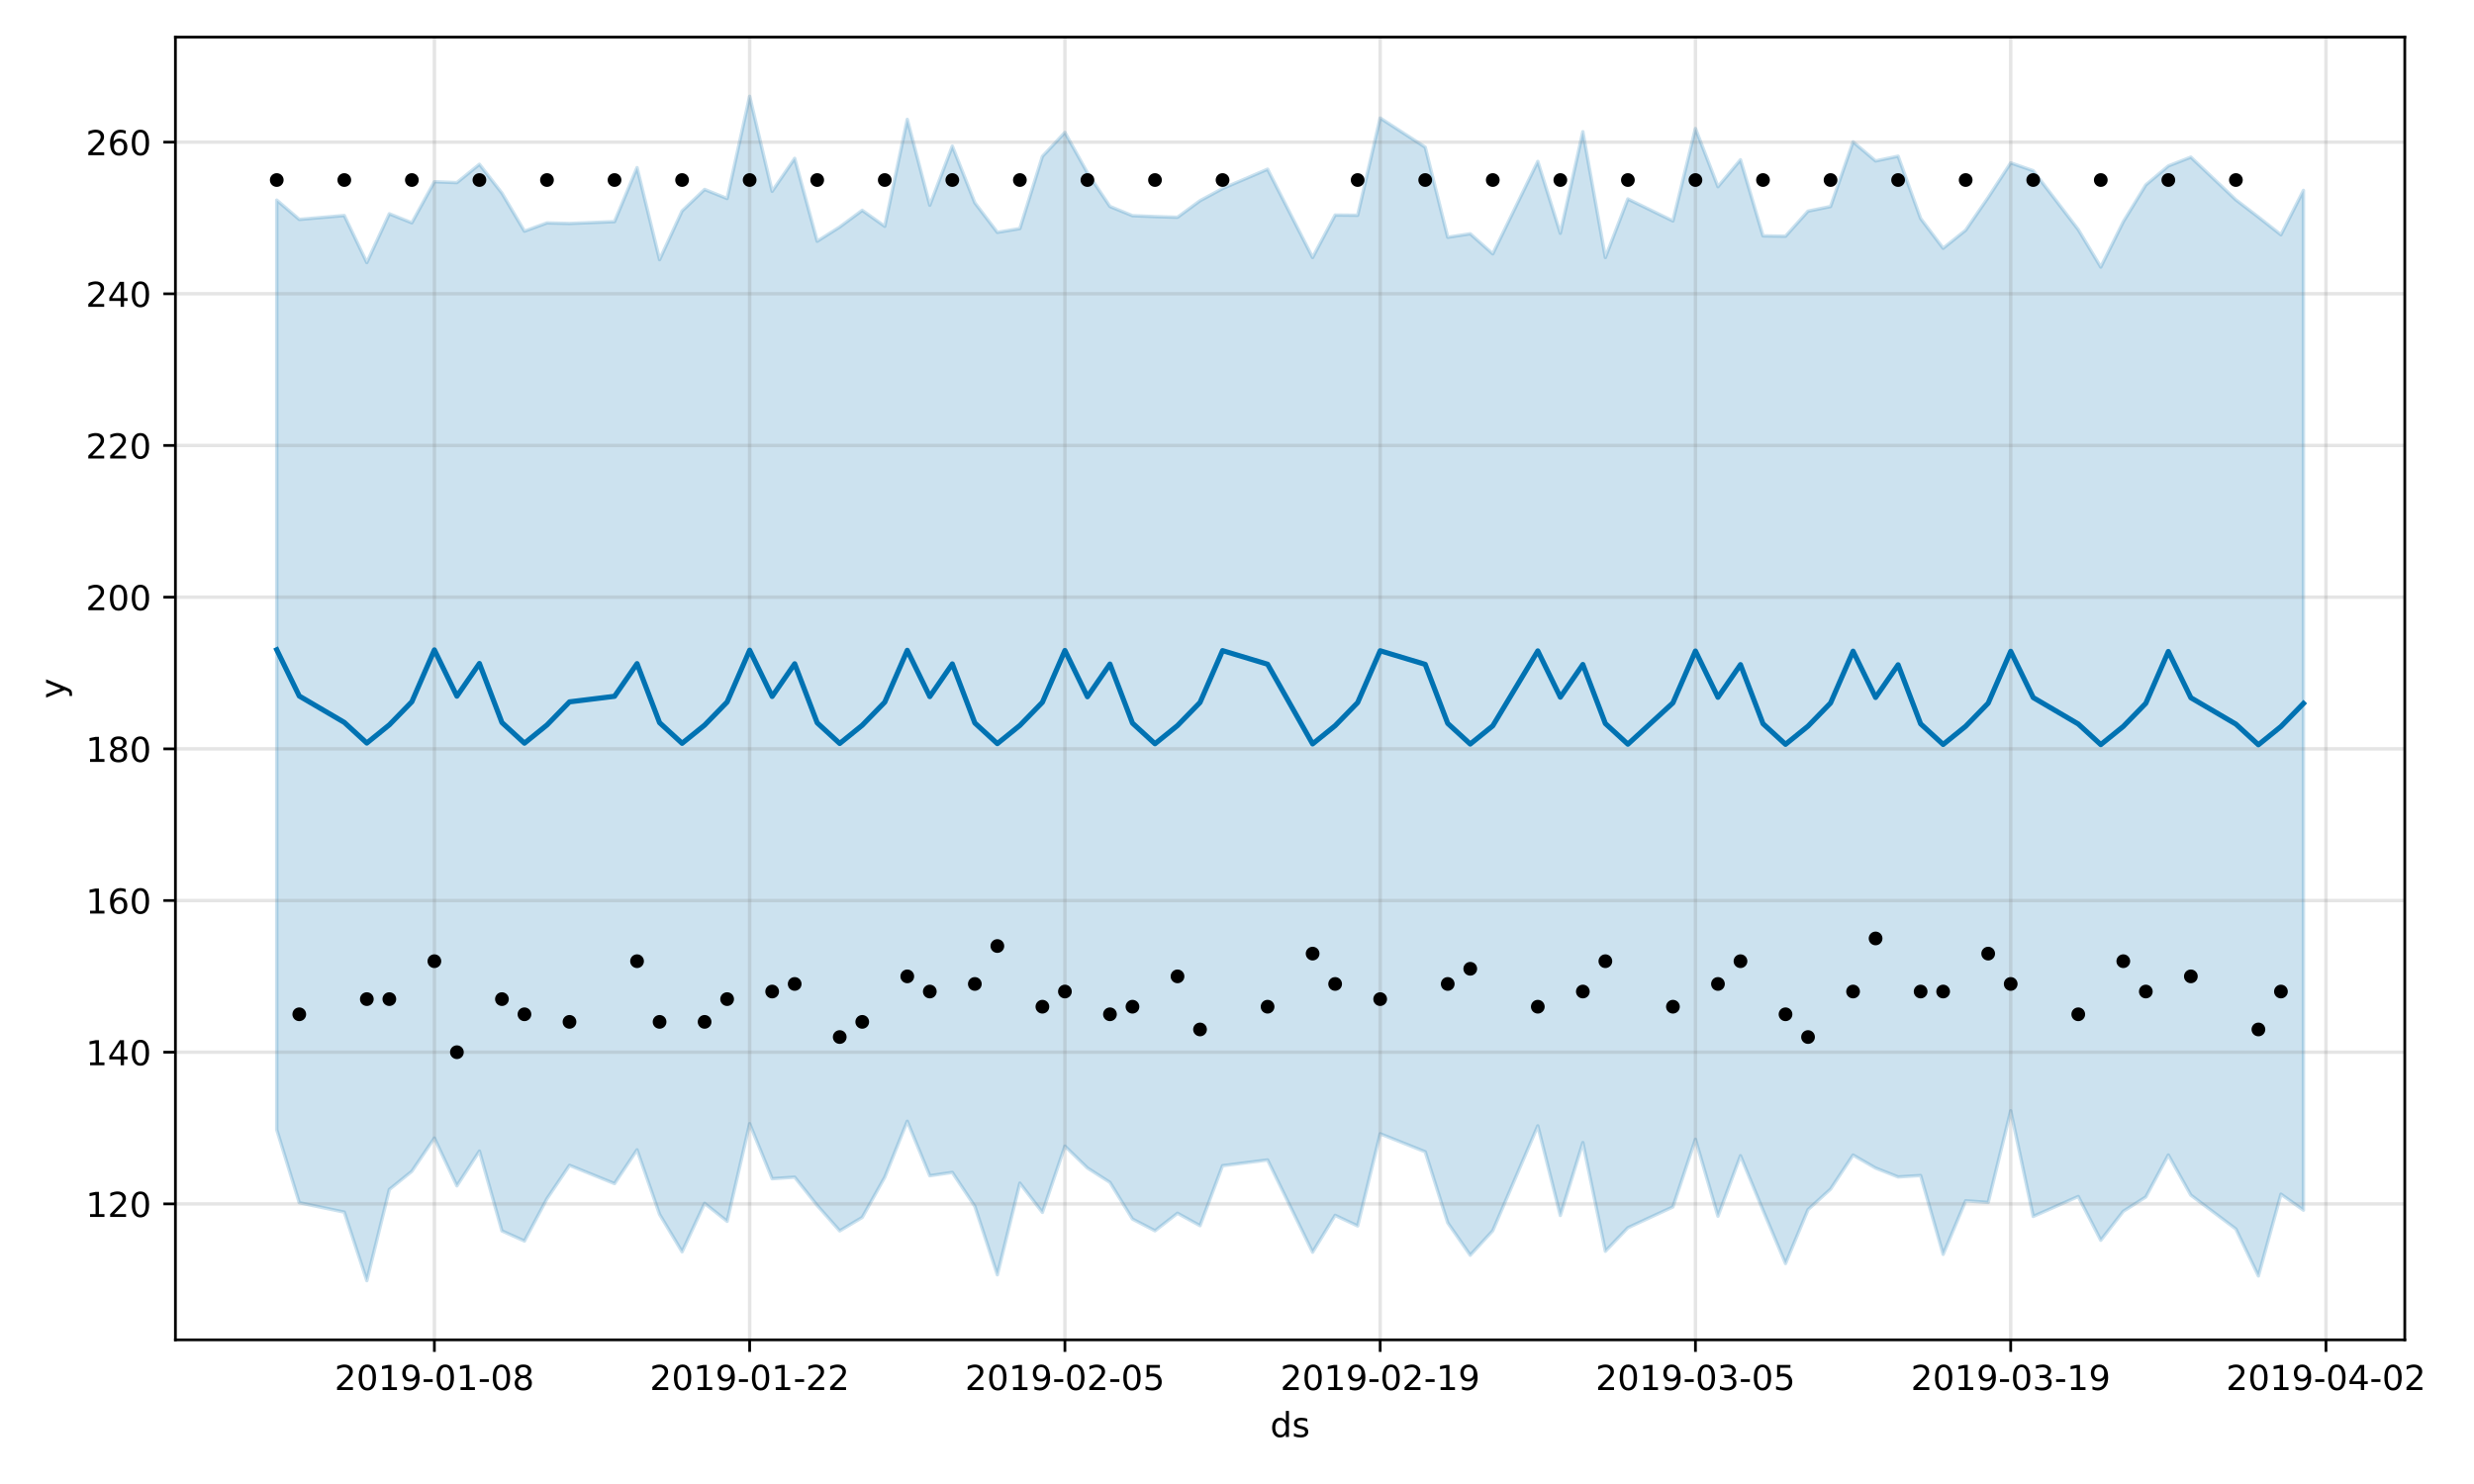 <?xml version="1.0" encoding="utf-8" standalone="no"?>
<!DOCTYPE svg PUBLIC "-//W3C//DTD SVG 1.1//EN"
  "http://www.w3.org/Graphics/SVG/1.1/DTD/svg11.dtd">
<!-- Created with matplotlib (https://matplotlib.org/) -->
<svg height="432pt" version="1.1" viewBox="0 0 720 432" width="720pt" xmlns="http://www.w3.org/2000/svg" xmlns:xlink="http://www.w3.org/1999/xlink">
 <defs>
  <style type="text/css">
*{stroke-linecap:butt;stroke-linejoin:round;}
  </style>
 </defs>
 <g id="figure_1">
  <g id="patch_1">
   <path d="M 0 432 
L 720 432 
L 720 0 
L 0 0 
z
" style="fill:#ffffff;"/>
  </g>
  <g id="axes_1">
   <g id="patch_2">
    <path d="M 51.05 390.04 
L 699.857 390.04 
L 699.857 10.8 
L 51.05 10.8 
z
" style="fill:#ffffff;"/>
   </g>
   <g id="PolyCollection_1">
    <defs>
     <path d="M 80.541 -373.742 
L 80.541 -103.124 
L 87.095 -81.893 
L 100.202 -79.144 
L 106.756 -59.198 
L 113.309 -85.728 
L 119.863 -91.034 
L 126.417 -100.707 
L 132.97 -86.802 
L 139.524 -96.913 
L 146.077 -73.68 
L 152.631 -70.732 
L 159.185 -83.057 
L 165.738 -92.766 
L 178.845 -87.447 
L 185.399 -97.272 
L 191.953 -78.496 
L 198.506 -67.596 
L 205.06 -81.697 
L 211.613 -76.47 
L 218.167 -104.89 
L 224.721 -88.872 
L 231.274 -89.321 
L 237.828 -81.095 
L 244.381 -73.69 
L 250.935 -77.606 
L 257.489 -89.307 
L 264.042 -105.594 
L 270.596 -89.738 
L 277.15 -90.697 
L 283.703 -80.846 
L 290.257 -60.903 
L 296.81 -87.581 
L 303.364 -79.071 
L 309.918 -98.351 
L 316.471 -91.99 
L 323.025 -87.802 
L 329.578 -77.133 
L 336.132 -73.713 
L 342.686 -78.812 
L 349.239 -75.201 
L 355.793 -92.656 
L 368.9 -94.33 
L 382.007 -67.477 
L 388.561 -78.202 
L 395.114 -75.122 
L 401.668 -101.95 
L 414.775 -96.709 
L 421.329 -76.043 
L 427.883 -66.605 
L 434.436 -73.737 
L 447.543 -104.248 
L 454.097 -78.17 
L 460.651 -99.383 
L 467.204 -67.76 
L 473.758 -74.592 
L 486.865 -80.665 
L 493.419 -100.349 
L 499.972 -77.973 
L 506.526 -95.552 
L 513.079 -79.722 
L 519.633 -64.186 
L 526.187 -79.883 
L 532.74 -85.843 
L 539.294 -95.756 
L 545.847 -91.966 
L 552.401 -89.388 
L 558.955 -89.797 
L 565.508 -66.853 
L 572.062 -82.446 
L 578.616 -81.967 
L 585.169 -108.654 
L 591.723 -77.888 
L 604.83 -83.701 
L 611.384 -70.947 
L 617.937 -79.388 
L 624.491 -83.556 
L 631.044 -95.777 
L 637.598 -84.087 
L 650.705 -74.229 
L 657.259 -60.568 
L 663.812 -84.369 
L 670.366 -79.722 
L 670.366 -376.574 
L 670.366 -376.574 
L 663.812 -363.657 
L 657.259 -368.817 
L 650.705 -373.829 
L 637.598 -386.254 
L 631.044 -383.693 
L 624.491 -378.17 
L 617.937 -367.446 
L 611.384 -354.26 
L 604.83 -365.165 
L 591.723 -382.308 
L 585.169 -384.587 
L 578.616 -374.527 
L 572.062 -364.992 
L 565.508 -359.734 
L 558.955 -368.404 
L 552.401 -386.533 
L 545.847 -385.15 
L 539.294 -390.703 
L 532.74 -371.886 
L 526.187 -370.545 
L 519.633 -363.236 
L 513.079 -363.337 
L 506.526 -385.493 
L 499.972 -377.651 
L 493.419 -394.579 
L 486.865 -367.685 
L 473.758 -374.079 
L 467.204 -357.038 
L 460.651 -393.661 
L 454.097 -364.092 
L 447.543 -385.008 
L 434.436 -358.109 
L 427.883 -363.944 
L 421.329 -362.932 
L 414.775 -389.157 
L 401.668 -397.645 
L 395.114 -369.333 
L 388.561 -369.401 
L 382.007 -357.038 
L 368.9 -382.748 
L 355.793 -377.116 
L 349.239 -373.572 
L 342.686 -368.746 
L 336.132 -368.95 
L 329.578 -369.217 
L 323.025 -371.899 
L 316.471 -381.688 
L 309.918 -393.451 
L 303.364 -386.469 
L 296.81 -365.469 
L 290.257 -364.363 
L 283.703 -372.974 
L 277.15 -389.457 
L 270.596 -372.257 
L 264.042 -397.243 
L 257.489 -366.122 
L 250.935 -370.774 
L 244.381 -365.927 
L 237.828 -361.776 
L 231.274 -385.9 
L 224.721 -376.304 
L 218.167 -403.962 
L 211.613 -374.212 
L 205.06 -376.853 
L 198.506 -370.588 
L 191.953 -356.417 
L 185.399 -383.203 
L 178.845 -367.484 
L 165.738 -366.952 
L 159.185 -367.108 
L 152.631 -364.704 
L 146.077 -375.786 
L 139.524 -384.174 
L 132.97 -378.838 
L 126.417 -379.093 
L 119.863 -367.146 
L 113.309 -369.763 
L 106.756 -355.568 
L 100.202 -369.262 
L 87.095 -368.127 
L 80.541 -373.742 
z
" id="meb0076185e" style="stroke:#0072b2;stroke-opacity:0.2;"/>
    </defs>
    <g clip-path="url(#p219661474d)">
     <use style="fill:#0072b2;fill-opacity:0.2;stroke:#0072b2;stroke-opacity:0.2;" x="0" xlink:href="#meb0076185e" y="432"/>
    </g>
   </g>
   <g id="matplotlib.axis_1">
    <g id="xtick_1">
     <g id="line2d_1">
      <path clip-path="url(#p219661474d)" d="M 126.417 390.04 
L 126.417 10.8 
" style="fill:none;stroke:#808080;stroke-linecap:square;stroke-opacity:0.2;"/>
     </g>
     <g id="line2d_2">
      <defs>
       <path d="M 0 0 
L 0 3.5 
" id="me7a8f88a26" style="stroke:#000000;stroke-width:0.8;"/>
      </defs>
      <g>
       <use style="stroke:#000000;stroke-width:0.8;" x="126.417" xlink:href="#me7a8f88a26" y="390.04"/>
      </g>
     </g>
     <g id="text_1">
      <!-- 2019-01-08 -->
      <defs>
       <path d="M 19.188 8.297 
L 53.609 8.297 
L 53.609 0 
L 7.328 0 
L 7.328 8.297 
Q 12.938 14.109 22.625 23.891 
Q 32.328 33.688 34.812 36.531 
Q 39.547 41.844 41.422 45.531 
Q 43.312 49.219 43.312 52.781 
Q 43.312 58.594 39.234 62.25 
Q 35.156 65.922 28.609 65.922 
Q 23.969 65.922 18.812 64.312 
Q 13.672 62.703 7.812 59.422 
L 7.812 69.391 
Q 13.766 71.781 18.938 73 
Q 24.125 74.219 28.422 74.219 
Q 39.75 74.219 46.484 68.547 
Q 53.219 62.891 53.219 53.422 
Q 53.219 48.922 51.531 44.891 
Q 49.859 40.875 45.406 35.406 
Q 44.188 33.984 37.641 27.219 
Q 31.109 20.453 19.188 8.297 
z
" id="DejaVuSans-50"/>
       <path d="M 31.781 66.406 
Q 24.172 66.406 20.328 58.906 
Q 16.5 51.422 16.5 36.375 
Q 16.5 21.391 20.328 13.891 
Q 24.172 6.391 31.781 6.391 
Q 39.453 6.391 43.281 13.891 
Q 47.125 21.391 47.125 36.375 
Q 47.125 51.422 43.281 58.906 
Q 39.453 66.406 31.781 66.406 
z
M 31.781 74.219 
Q 44.047 74.219 50.516 64.516 
Q 56.984 54.828 56.984 36.375 
Q 56.984 17.969 50.516 8.266 
Q 44.047 -1.422 31.781 -1.422 
Q 19.531 -1.422 13.062 8.266 
Q 6.594 17.969 6.594 36.375 
Q 6.594 54.828 13.062 64.516 
Q 19.531 74.219 31.781 74.219 
z
" id="DejaVuSans-48"/>
       <path d="M 12.406 8.297 
L 28.516 8.297 
L 28.516 63.922 
L 10.984 60.406 
L 10.984 69.391 
L 28.422 72.906 
L 38.281 72.906 
L 38.281 8.297 
L 54.391 8.297 
L 54.391 0 
L 12.406 0 
z
" id="DejaVuSans-49"/>
       <path d="M 10.984 1.516 
L 10.984 10.5 
Q 14.703 8.734 18.5 7.812 
Q 22.312 6.891 25.984 6.891 
Q 35.75 6.891 40.891 13.453 
Q 46.047 20.016 46.781 33.406 
Q 43.953 29.203 39.594 26.953 
Q 35.25 24.703 29.984 24.703 
Q 19.047 24.703 12.672 31.312 
Q 6.297 37.938 6.297 49.422 
Q 6.297 60.641 12.938 67.422 
Q 19.578 74.219 30.609 74.219 
Q 43.266 74.219 49.922 64.516 
Q 56.594 54.828 56.594 36.375 
Q 56.594 19.141 48.406 8.859 
Q 40.234 -1.422 26.422 -1.422 
Q 22.703 -1.422 18.891 -0.688 
Q 15.094 0.047 10.984 1.516 
z
M 30.609 32.422 
Q 37.25 32.422 41.125 36.953 
Q 45.016 41.5 45.016 49.422 
Q 45.016 57.281 41.125 61.844 
Q 37.25 66.406 30.609 66.406 
Q 23.969 66.406 20.094 61.844 
Q 16.219 57.281 16.219 49.422 
Q 16.219 41.5 20.094 36.953 
Q 23.969 32.422 30.609 32.422 
z
" id="DejaVuSans-57"/>
       <path d="M 4.891 31.391 
L 31.203 31.391 
L 31.203 23.391 
L 4.891 23.391 
z
" id="DejaVuSans-45"/>
       <path d="M 31.781 34.625 
Q 24.75 34.625 20.719 30.859 
Q 16.703 27.094 16.703 20.516 
Q 16.703 13.922 20.719 10.156 
Q 24.75 6.391 31.781 6.391 
Q 38.812 6.391 42.859 10.172 
Q 46.922 13.969 46.922 20.516 
Q 46.922 27.094 42.891 30.859 
Q 38.875 34.625 31.781 34.625 
z
M 21.922 38.812 
Q 15.578 40.375 12.031 44.719 
Q 8.5 49.078 8.5 55.328 
Q 8.5 64.062 14.719 69.141 
Q 20.953 74.219 31.781 74.219 
Q 42.672 74.219 48.875 69.141 
Q 55.078 64.062 55.078 55.328 
Q 55.078 49.078 51.531 44.719 
Q 48 40.375 41.703 38.812 
Q 48.828 37.156 52.797 32.312 
Q 56.781 27.484 56.781 20.516 
Q 56.781 9.906 50.312 4.234 
Q 43.844 -1.422 31.781 -1.422 
Q 19.734 -1.422 13.25 4.234 
Q 6.781 9.906 6.781 20.516 
Q 6.781 27.484 10.781 32.312 
Q 14.797 37.156 21.922 38.812 
z
M 18.312 54.391 
Q 18.312 48.734 21.844 45.562 
Q 25.391 42.391 31.781 42.391 
Q 38.141 42.391 41.719 45.562 
Q 45.312 48.734 45.312 54.391 
Q 45.312 60.062 41.719 63.234 
Q 38.141 66.406 31.781 66.406 
Q 25.391 66.406 21.844 63.234 
Q 18.312 60.062 18.312 54.391 
z
" id="DejaVuSans-56"/>
      </defs>
      <g transform="translate(97.359 404.638)scale(0.1 -0.1)">
       <use xlink:href="#DejaVuSans-50"/>
       <use x="63.623" xlink:href="#DejaVuSans-48"/>
       <use x="127.246" xlink:href="#DejaVuSans-49"/>
       <use x="190.869" xlink:href="#DejaVuSans-57"/>
       <use x="254.492" xlink:href="#DejaVuSans-45"/>
       <use x="290.576" xlink:href="#DejaVuSans-48"/>
       <use x="354.199" xlink:href="#DejaVuSans-49"/>
       <use x="417.822" xlink:href="#DejaVuSans-45"/>
       <use x="453.906" xlink:href="#DejaVuSans-48"/>
       <use x="517.529" xlink:href="#DejaVuSans-56"/>
      </g>
     </g>
    </g>
    <g id="xtick_2">
     <g id="line2d_3">
      <path clip-path="url(#p219661474d)" d="M 218.167 390.04 
L 218.167 10.8 
" style="fill:none;stroke:#808080;stroke-linecap:square;stroke-opacity:0.2;"/>
     </g>
     <g id="line2d_4">
      <g>
       <use style="stroke:#000000;stroke-width:0.8;" x="218.167" xlink:href="#me7a8f88a26" y="390.04"/>
      </g>
     </g>
     <g id="text_2">
      <!-- 2019-01-22 -->
      <g transform="translate(189.109 404.638)scale(0.1 -0.1)">
       <use xlink:href="#DejaVuSans-50"/>
       <use x="63.623" xlink:href="#DejaVuSans-48"/>
       <use x="127.246" xlink:href="#DejaVuSans-49"/>
       <use x="190.869" xlink:href="#DejaVuSans-57"/>
       <use x="254.492" xlink:href="#DejaVuSans-45"/>
       <use x="290.576" xlink:href="#DejaVuSans-48"/>
       <use x="354.199" xlink:href="#DejaVuSans-49"/>
       <use x="417.822" xlink:href="#DejaVuSans-45"/>
       <use x="453.906" xlink:href="#DejaVuSans-50"/>
       <use x="517.529" xlink:href="#DejaVuSans-50"/>
      </g>
     </g>
    </g>
    <g id="xtick_3">
     <g id="line2d_5">
      <path clip-path="url(#p219661474d)" d="M 309.918 390.04 
L 309.918 10.8 
" style="fill:none;stroke:#808080;stroke-linecap:square;stroke-opacity:0.2;"/>
     </g>
     <g id="line2d_6">
      <g>
       <use style="stroke:#000000;stroke-width:0.8;" x="309.918" xlink:href="#me7a8f88a26" y="390.04"/>
      </g>
     </g>
     <g id="text_3">
      <!-- 2019-02-05 -->
      <defs>
       <path d="M 10.797 72.906 
L 49.516 72.906 
L 49.516 64.594 
L 19.828 64.594 
L 19.828 46.734 
Q 21.969 47.469 24.109 47.828 
Q 26.266 48.188 28.422 48.188 
Q 40.625 48.188 47.75 41.5 
Q 54.891 34.812 54.891 23.391 
Q 54.891 11.625 47.562 5.094 
Q 40.234 -1.422 26.906 -1.422 
Q 22.312 -1.422 17.547 -0.641 
Q 12.797 0.141 7.719 1.703 
L 7.719 11.625 
Q 12.109 9.234 16.797 8.062 
Q 21.484 6.891 26.703 6.891 
Q 35.156 6.891 40.078 11.328 
Q 45.016 15.766 45.016 23.391 
Q 45.016 31 40.078 35.438 
Q 35.156 39.891 26.703 39.891 
Q 22.75 39.891 18.812 39.016 
Q 14.891 38.141 10.797 36.281 
z
" id="DejaVuSans-53"/>
      </defs>
      <g transform="translate(280.86 404.638)scale(0.1 -0.1)">
       <use xlink:href="#DejaVuSans-50"/>
       <use x="63.623" xlink:href="#DejaVuSans-48"/>
       <use x="127.246" xlink:href="#DejaVuSans-49"/>
       <use x="190.869" xlink:href="#DejaVuSans-57"/>
       <use x="254.492" xlink:href="#DejaVuSans-45"/>
       <use x="290.576" xlink:href="#DejaVuSans-48"/>
       <use x="354.199" xlink:href="#DejaVuSans-50"/>
       <use x="417.822" xlink:href="#DejaVuSans-45"/>
       <use x="453.906" xlink:href="#DejaVuSans-48"/>
       <use x="517.529" xlink:href="#DejaVuSans-53"/>
      </g>
     </g>
    </g>
    <g id="xtick_4">
     <g id="line2d_7">
      <path clip-path="url(#p219661474d)" d="M 401.668 390.04 
L 401.668 10.8 
" style="fill:none;stroke:#808080;stroke-linecap:square;stroke-opacity:0.2;"/>
     </g>
     <g id="line2d_8">
      <g>
       <use style="stroke:#000000;stroke-width:0.8;" x="401.668" xlink:href="#me7a8f88a26" y="390.04"/>
      </g>
     </g>
     <g id="text_4">
      <!-- 2019-02-19 -->
      <g transform="translate(372.61 404.638)scale(0.1 -0.1)">
       <use xlink:href="#DejaVuSans-50"/>
       <use x="63.623" xlink:href="#DejaVuSans-48"/>
       <use x="127.246" xlink:href="#DejaVuSans-49"/>
       <use x="190.869" xlink:href="#DejaVuSans-57"/>
       <use x="254.492" xlink:href="#DejaVuSans-45"/>
       <use x="290.576" xlink:href="#DejaVuSans-48"/>
       <use x="354.199" xlink:href="#DejaVuSans-50"/>
       <use x="417.822" xlink:href="#DejaVuSans-45"/>
       <use x="453.906" xlink:href="#DejaVuSans-49"/>
       <use x="517.529" xlink:href="#DejaVuSans-57"/>
      </g>
     </g>
    </g>
    <g id="xtick_5">
     <g id="line2d_9">
      <path clip-path="url(#p219661474d)" d="M 493.419 390.04 
L 493.419 10.8 
" style="fill:none;stroke:#808080;stroke-linecap:square;stroke-opacity:0.2;"/>
     </g>
     <g id="line2d_10">
      <g>
       <use style="stroke:#000000;stroke-width:0.8;" x="493.419" xlink:href="#me7a8f88a26" y="390.04"/>
      </g>
     </g>
     <g id="text_5">
      <!-- 2019-03-05 -->
      <defs>
       <path d="M 40.578 39.312 
Q 47.656 37.797 51.625 33 
Q 55.609 28.219 55.609 21.188 
Q 55.609 10.406 48.188 4.484 
Q 40.766 -1.422 27.094 -1.422 
Q 22.516 -1.422 17.656 -0.516 
Q 12.797 0.391 7.625 2.203 
L 7.625 11.719 
Q 11.719 9.328 16.594 8.109 
Q 21.484 6.891 26.812 6.891 
Q 36.078 6.891 40.938 10.547 
Q 45.797 14.203 45.797 21.188 
Q 45.797 27.641 41.281 31.266 
Q 36.766 34.906 28.719 34.906 
L 20.219 34.906 
L 20.219 43.016 
L 29.109 43.016 
Q 36.375 43.016 40.234 45.922 
Q 44.094 48.828 44.094 54.297 
Q 44.094 59.906 40.109 62.906 
Q 36.141 65.922 28.719 65.922 
Q 24.656 65.922 20.016 65.031 
Q 15.375 64.156 9.812 62.312 
L 9.812 71.094 
Q 15.438 72.656 20.344 73.438 
Q 25.25 74.219 29.594 74.219 
Q 40.828 74.219 47.359 69.109 
Q 53.906 64.016 53.906 55.328 
Q 53.906 49.266 50.438 45.094 
Q 46.969 40.922 40.578 39.312 
z
" id="DejaVuSans-51"/>
      </defs>
      <g transform="translate(464.361 404.638)scale(0.1 -0.1)">
       <use xlink:href="#DejaVuSans-50"/>
       <use x="63.623" xlink:href="#DejaVuSans-48"/>
       <use x="127.246" xlink:href="#DejaVuSans-49"/>
       <use x="190.869" xlink:href="#DejaVuSans-57"/>
       <use x="254.492" xlink:href="#DejaVuSans-45"/>
       <use x="290.576" xlink:href="#DejaVuSans-48"/>
       <use x="354.199" xlink:href="#DejaVuSans-51"/>
       <use x="417.822" xlink:href="#DejaVuSans-45"/>
       <use x="453.906" xlink:href="#DejaVuSans-48"/>
       <use x="517.529" xlink:href="#DejaVuSans-53"/>
      </g>
     </g>
    </g>
    <g id="xtick_6">
     <g id="line2d_11">
      <path clip-path="url(#p219661474d)" d="M 585.169 390.04 
L 585.169 10.8 
" style="fill:none;stroke:#808080;stroke-linecap:square;stroke-opacity:0.2;"/>
     </g>
     <g id="line2d_12">
      <g>
       <use style="stroke:#000000;stroke-width:0.8;" x="585.169" xlink:href="#me7a8f88a26" y="390.04"/>
      </g>
     </g>
     <g id="text_6">
      <!-- 2019-03-19 -->
      <g transform="translate(556.111 404.638)scale(0.1 -0.1)">
       <use xlink:href="#DejaVuSans-50"/>
       <use x="63.623" xlink:href="#DejaVuSans-48"/>
       <use x="127.246" xlink:href="#DejaVuSans-49"/>
       <use x="190.869" xlink:href="#DejaVuSans-57"/>
       <use x="254.492" xlink:href="#DejaVuSans-45"/>
       <use x="290.576" xlink:href="#DejaVuSans-48"/>
       <use x="354.199" xlink:href="#DejaVuSans-51"/>
       <use x="417.822" xlink:href="#DejaVuSans-45"/>
       <use x="453.906" xlink:href="#DejaVuSans-49"/>
       <use x="517.529" xlink:href="#DejaVuSans-57"/>
      </g>
     </g>
    </g>
    <g id="xtick_7">
     <g id="line2d_13">
      <path clip-path="url(#p219661474d)" d="M 676.92 390.04 
L 676.92 10.8 
" style="fill:none;stroke:#808080;stroke-linecap:square;stroke-opacity:0.2;"/>
     </g>
     <g id="line2d_14">
      <g>
       <use style="stroke:#000000;stroke-width:0.8;" x="676.92" xlink:href="#me7a8f88a26" y="390.04"/>
      </g>
     </g>
     <g id="text_7">
      <!-- 2019-04-02 -->
      <defs>
       <path d="M 37.797 64.312 
L 12.891 25.391 
L 37.797 25.391 
z
M 35.203 72.906 
L 47.609 72.906 
L 47.609 25.391 
L 58.016 25.391 
L 58.016 17.188 
L 47.609 17.188 
L 47.609 0 
L 37.797 0 
L 37.797 17.188 
L 4.891 17.188 
L 4.891 26.703 
z
" id="DejaVuSans-52"/>
      </defs>
      <g transform="translate(647.862 404.638)scale(0.1 -0.1)">
       <use xlink:href="#DejaVuSans-50"/>
       <use x="63.623" xlink:href="#DejaVuSans-48"/>
       <use x="127.246" xlink:href="#DejaVuSans-49"/>
       <use x="190.869" xlink:href="#DejaVuSans-57"/>
       <use x="254.492" xlink:href="#DejaVuSans-45"/>
       <use x="290.576" xlink:href="#DejaVuSans-48"/>
       <use x="354.199" xlink:href="#DejaVuSans-52"/>
       <use x="417.822" xlink:href="#DejaVuSans-45"/>
       <use x="453.906" xlink:href="#DejaVuSans-48"/>
       <use x="517.529" xlink:href="#DejaVuSans-50"/>
      </g>
     </g>
    </g>
    <g id="text_8">
     <!-- ds -->
     <defs>
      <path d="M 45.406 46.391 
L 45.406 75.984 
L 54.391 75.984 
L 54.391 0 
L 45.406 0 
L 45.406 8.203 
Q 42.578 3.328 38.25 0.953 
Q 33.938 -1.422 27.875 -1.422 
Q 17.969 -1.422 11.734 6.484 
Q 5.516 14.406 5.516 27.297 
Q 5.516 40.188 11.734 48.094 
Q 17.969 56 27.875 56 
Q 33.938 56 38.25 53.625 
Q 42.578 51.266 45.406 46.391 
z
M 14.797 27.297 
Q 14.797 17.391 18.875 11.75 
Q 22.953 6.109 30.078 6.109 
Q 37.203 6.109 41.297 11.75 
Q 45.406 17.391 45.406 27.297 
Q 45.406 37.203 41.297 42.844 
Q 37.203 48.484 30.078 48.484 
Q 22.953 48.484 18.875 42.844 
Q 14.797 37.203 14.797 27.297 
z
" id="DejaVuSans-100"/>
      <path d="M 44.281 53.078 
L 44.281 44.578 
Q 40.484 46.531 36.375 47.5 
Q 32.281 48.484 27.875 48.484 
Q 21.188 48.484 17.844 46.438 
Q 14.5 44.391 14.5 40.281 
Q 14.5 37.156 16.891 35.375 
Q 19.281 33.594 26.516 31.984 
L 29.594 31.297 
Q 39.156 29.25 43.188 25.516 
Q 47.219 21.781 47.219 15.094 
Q 47.219 7.469 41.188 3.016 
Q 35.156 -1.422 24.609 -1.422 
Q 20.219 -1.422 15.453 -0.562 
Q 10.688 0.297 5.422 2 
L 5.422 11.281 
Q 10.406 8.688 15.234 7.391 
Q 20.062 6.109 24.812 6.109 
Q 31.156 6.109 34.562 8.281 
Q 37.984 10.453 37.984 14.406 
Q 37.984 18.062 35.516 20.016 
Q 33.062 21.969 24.703 23.781 
L 21.578 24.516 
Q 13.234 26.266 9.516 29.906 
Q 5.812 33.547 5.812 39.891 
Q 5.812 47.609 11.281 51.797 
Q 16.75 56 26.812 56 
Q 31.781 56 36.172 55.266 
Q 40.578 54.547 44.281 53.078 
z
" id="DejaVuSans-115"/>
     </defs>
     <g transform="translate(369.675 418.317)scale(0.1 -0.1)">
      <use xlink:href="#DejaVuSans-100"/>
      <use x="63.477" xlink:href="#DejaVuSans-115"/>
     </g>
    </g>
   </g>
   <g id="matplotlib.axis_2">
    <g id="ytick_1">
     <g id="line2d_15">
      <path clip-path="url(#p219661474d)" d="M 51.05 350.458 
L 699.857 350.458 
" style="fill:none;stroke:#808080;stroke-linecap:square;stroke-opacity:0.2;"/>
     </g>
     <g id="line2d_16">
      <defs>
       <path d="M 0 0 
L -3.5 0 
" id="mabc3fa54d6" style="stroke:#000000;stroke-width:0.8;"/>
      </defs>
      <g>
       <use style="stroke:#000000;stroke-width:0.8;" x="51.05" xlink:href="#mabc3fa54d6" y="350.458"/>
      </g>
     </g>
     <g id="text_9">
      <!-- 120 -->
      <g transform="translate(24.962 354.257)scale(0.1 -0.1)">
       <use xlink:href="#DejaVuSans-49"/>
       <use x="63.623" xlink:href="#DejaVuSans-50"/>
       <use x="127.246" xlink:href="#DejaVuSans-48"/>
      </g>
     </g>
    </g>
    <g id="ytick_2">
     <g id="line2d_17">
      <path clip-path="url(#p219661474d)" d="M 51.05 306.303 
L 699.857 306.303 
" style="fill:none;stroke:#808080;stroke-linecap:square;stroke-opacity:0.2;"/>
     </g>
     <g id="line2d_18">
      <g>
       <use style="stroke:#000000;stroke-width:0.8;" x="51.05" xlink:href="#mabc3fa54d6" y="306.303"/>
      </g>
     </g>
     <g id="text_10">
      <!-- 140 -->
      <g transform="translate(24.962 310.102)scale(0.1 -0.1)">
       <use xlink:href="#DejaVuSans-49"/>
       <use x="63.623" xlink:href="#DejaVuSans-52"/>
       <use x="127.246" xlink:href="#DejaVuSans-48"/>
      </g>
     </g>
    </g>
    <g id="ytick_3">
     <g id="line2d_19">
      <path clip-path="url(#p219661474d)" d="M 51.05 262.147 
L 699.857 262.147 
" style="fill:none;stroke:#808080;stroke-linecap:square;stroke-opacity:0.2;"/>
     </g>
     <g id="line2d_20">
      <g>
       <use style="stroke:#000000;stroke-width:0.8;" x="51.05" xlink:href="#mabc3fa54d6" y="262.147"/>
      </g>
     </g>
     <g id="text_11">
      <!-- 160 -->
      <defs>
       <path d="M 33.016 40.375 
Q 26.375 40.375 22.484 35.828 
Q 18.609 31.297 18.609 23.391 
Q 18.609 15.531 22.484 10.953 
Q 26.375 6.391 33.016 6.391 
Q 39.656 6.391 43.531 10.953 
Q 47.406 15.531 47.406 23.391 
Q 47.406 31.297 43.531 35.828 
Q 39.656 40.375 33.016 40.375 
z
M 52.594 71.297 
L 52.594 62.312 
Q 48.875 64.062 45.094 64.984 
Q 41.312 65.922 37.594 65.922 
Q 27.828 65.922 22.672 59.328 
Q 17.531 52.734 16.797 39.406 
Q 19.672 43.656 24.016 45.922 
Q 28.375 48.188 33.594 48.188 
Q 44.578 48.188 50.953 41.516 
Q 57.328 34.859 57.328 23.391 
Q 57.328 12.156 50.688 5.359 
Q 44.047 -1.422 33.016 -1.422 
Q 20.359 -1.422 13.672 8.266 
Q 6.984 17.969 6.984 36.375 
Q 6.984 53.656 15.188 63.938 
Q 23.391 74.219 37.203 74.219 
Q 40.922 74.219 44.703 73.484 
Q 48.484 72.75 52.594 71.297 
z
" id="DejaVuSans-54"/>
      </defs>
      <g transform="translate(24.962 265.946)scale(0.1 -0.1)">
       <use xlink:href="#DejaVuSans-49"/>
       <use x="63.623" xlink:href="#DejaVuSans-54"/>
       <use x="127.246" xlink:href="#DejaVuSans-48"/>
      </g>
     </g>
    </g>
    <g id="ytick_4">
     <g id="line2d_21">
      <path clip-path="url(#p219661474d)" d="M 51.05 217.992 
L 699.857 217.992 
" style="fill:none;stroke:#808080;stroke-linecap:square;stroke-opacity:0.2;"/>
     </g>
     <g id="line2d_22">
      <g>
       <use style="stroke:#000000;stroke-width:0.8;" x="51.05" xlink:href="#mabc3fa54d6" y="217.992"/>
      </g>
     </g>
     <g id="text_12">
      <!-- 180 -->
      <g transform="translate(24.962 221.791)scale(0.1 -0.1)">
       <use xlink:href="#DejaVuSans-49"/>
       <use x="63.623" xlink:href="#DejaVuSans-56"/>
       <use x="127.246" xlink:href="#DejaVuSans-48"/>
      </g>
     </g>
    </g>
    <g id="ytick_5">
     <g id="line2d_23">
      <path clip-path="url(#p219661474d)" d="M 51.05 173.837 
L 699.857 173.837 
" style="fill:none;stroke:#808080;stroke-linecap:square;stroke-opacity:0.2;"/>
     </g>
     <g id="line2d_24">
      <g>
       <use style="stroke:#000000;stroke-width:0.8;" x="51.05" xlink:href="#mabc3fa54d6" y="173.837"/>
      </g>
     </g>
     <g id="text_13">
      <!-- 200 -->
      <g transform="translate(24.962 177.636)scale(0.1 -0.1)">
       <use xlink:href="#DejaVuSans-50"/>
       <use x="63.623" xlink:href="#DejaVuSans-48"/>
       <use x="127.246" xlink:href="#DejaVuSans-48"/>
      </g>
     </g>
    </g>
    <g id="ytick_6">
     <g id="line2d_25">
      <path clip-path="url(#p219661474d)" d="M 51.05 129.681 
L 699.857 129.681 
" style="fill:none;stroke:#808080;stroke-linecap:square;stroke-opacity:0.2;"/>
     </g>
     <g id="line2d_26">
      <g>
       <use style="stroke:#000000;stroke-width:0.8;" x="51.05" xlink:href="#mabc3fa54d6" y="129.681"/>
      </g>
     </g>
     <g id="text_14">
      <!-- 220 -->
      <g transform="translate(24.962 133.48)scale(0.1 -0.1)">
       <use xlink:href="#DejaVuSans-50"/>
       <use x="63.623" xlink:href="#DejaVuSans-50"/>
       <use x="127.246" xlink:href="#DejaVuSans-48"/>
      </g>
     </g>
    </g>
    <g id="ytick_7">
     <g id="line2d_27">
      <path clip-path="url(#p219661474d)" d="M 51.05 85.526 
L 699.857 85.526 
" style="fill:none;stroke:#808080;stroke-linecap:square;stroke-opacity:0.2;"/>
     </g>
     <g id="line2d_28">
      <g>
       <use style="stroke:#000000;stroke-width:0.8;" x="51.05" xlink:href="#mabc3fa54d6" y="85.526"/>
      </g>
     </g>
     <g id="text_15">
      <!-- 240 -->
      <g transform="translate(24.962 89.325)scale(0.1 -0.1)">
       <use xlink:href="#DejaVuSans-50"/>
       <use x="63.623" xlink:href="#DejaVuSans-52"/>
       <use x="127.246" xlink:href="#DejaVuSans-48"/>
      </g>
     </g>
    </g>
    <g id="ytick_8">
     <g id="line2d_29">
      <path clip-path="url(#p219661474d)" d="M 51.05 41.37 
L 699.857 41.37 
" style="fill:none;stroke:#808080;stroke-linecap:square;stroke-opacity:0.2;"/>
     </g>
     <g id="line2d_30">
      <g>
       <use style="stroke:#000000;stroke-width:0.8;" x="51.05" xlink:href="#mabc3fa54d6" y="41.37"/>
      </g>
     </g>
     <g id="text_16">
      <!-- 260 -->
      <g transform="translate(24.962 45.17)scale(0.1 -0.1)">
       <use xlink:href="#DejaVuSans-50"/>
       <use x="63.623" xlink:href="#DejaVuSans-54"/>
       <use x="127.246" xlink:href="#DejaVuSans-48"/>
      </g>
     </g>
    </g>
    <g id="text_17">
     <!-- y -->
     <defs>
      <path d="M 32.172 -5.078 
Q 28.375 -14.844 24.75 -17.812 
Q 21.141 -20.797 15.094 -20.797 
L 7.906 -20.797 
L 7.906 -13.281 
L 13.188 -13.281 
Q 16.891 -13.281 18.938 -11.516 
Q 21 -9.766 23.484 -3.219 
L 25.094 0.875 
L 2.984 54.688 
L 12.5 54.688 
L 29.594 11.922 
L 46.688 54.688 
L 56.203 54.688 
z
" id="DejaVuSans-121"/>
     </defs>
     <g transform="translate(18.883 203.379)rotate(-90)scale(0.1 -0.1)">
      <use xlink:href="#DejaVuSans-121"/>
     </g>
    </g>
   </g>
   <g id="line2d_31">
    <defs>
     <path d="M 0 1.5 
C 0.398 1.5 0.779 1.342 1.061 1.061 
C 1.342 0.779 1.5 0.398 1.5 0 
C 1.5 -0.398 1.342 -0.779 1.061 -1.061 
C 0.779 -1.342 0.398 -1.5 0 -1.5 
C -0.398 -1.5 -0.779 -1.342 -1.061 -1.061 
C -1.342 -0.779 -1.5 -0.398 -1.5 0 
C -1.5 0.398 -1.342 0.779 -1.061 1.061 
C -0.779 1.342 -0.398 1.5 0 1.5 
z
" id="m105e4f1a8b" style="stroke:#000000;"/>
    </defs>
    <g clip-path="url(#p219661474d)">
     <use style="stroke:#000000;" x="80.541" xlink:href="#m105e4f1a8b" y="52.409"/>
     <use style="stroke:#000000;" x="87.095" xlink:href="#m105e4f1a8b" y="295.264"/>
     <use style="stroke:#000000;" x="100.202" xlink:href="#m105e4f1a8b" y="52.409"/>
     <use style="stroke:#000000;" x="106.756" xlink:href="#m105e4f1a8b" y="290.848"/>
     <use style="stroke:#000000;" x="113.309" xlink:href="#m105e4f1a8b" y="290.848"/>
     <use style="stroke:#000000;" x="119.863" xlink:href="#m105e4f1a8b" y="52.409"/>
     <use style="stroke:#000000;" x="126.417" xlink:href="#m105e4f1a8b" y="279.809"/>
     <use style="stroke:#000000;" x="132.97" xlink:href="#m105e4f1a8b" y="306.303"/>
     <use style="stroke:#000000;" x="139.524" xlink:href="#m105e4f1a8b" y="52.409"/>
     <use style="stroke:#000000;" x="146.077" xlink:href="#m105e4f1a8b" y="290.848"/>
     <use style="stroke:#000000;" x="152.631" xlink:href="#m105e4f1a8b" y="295.264"/>
     <use style="stroke:#000000;" x="159.185" xlink:href="#m105e4f1a8b" y="52.409"/>
     <use style="stroke:#000000;" x="165.738" xlink:href="#m105e4f1a8b" y="297.472"/>
     <use style="stroke:#000000;" x="178.845" xlink:href="#m105e4f1a8b" y="52.409"/>
     <use style="stroke:#000000;" x="185.399" xlink:href="#m105e4f1a8b" y="279.809"/>
     <use style="stroke:#000000;" x="191.953" xlink:href="#m105e4f1a8b" y="297.472"/>
     <use style="stroke:#000000;" x="198.506" xlink:href="#m105e4f1a8b" y="52.409"/>
     <use style="stroke:#000000;" x="205.06" xlink:href="#m105e4f1a8b" y="297.472"/>
     <use style="stroke:#000000;" x="211.613" xlink:href="#m105e4f1a8b" y="290.848"/>
     <use style="stroke:#000000;" x="218.167" xlink:href="#m105e4f1a8b" y="52.409"/>
     <use style="stroke:#000000;" x="224.721" xlink:href="#m105e4f1a8b" y="288.64"/>
     <use style="stroke:#000000;" x="231.274" xlink:href="#m105e4f1a8b" y="286.433"/>
     <use style="stroke:#000000;" x="237.828" xlink:href="#m105e4f1a8b" y="52.409"/>
     <use style="stroke:#000000;" x="244.381" xlink:href="#m105e4f1a8b" y="301.887"/>
     <use style="stroke:#000000;" x="250.935" xlink:href="#m105e4f1a8b" y="297.472"/>
     <use style="stroke:#000000;" x="257.489" xlink:href="#m105e4f1a8b" y="52.409"/>
     <use style="stroke:#000000;" x="264.042" xlink:href="#m105e4f1a8b" y="284.225"/>
     <use style="stroke:#000000;" x="270.596" xlink:href="#m105e4f1a8b" y="288.64"/>
     <use style="stroke:#000000;" x="277.15" xlink:href="#m105e4f1a8b" y="52.409"/>
     <use style="stroke:#000000;" x="283.703" xlink:href="#m105e4f1a8b" y="286.433"/>
     <use style="stroke:#000000;" x="290.257" xlink:href="#m105e4f1a8b" y="275.394"/>
     <use style="stroke:#000000;" x="296.81" xlink:href="#m105e4f1a8b" y="52.409"/>
     <use style="stroke:#000000;" x="303.364" xlink:href="#m105e4f1a8b" y="293.056"/>
     <use style="stroke:#000000;" x="309.918" xlink:href="#m105e4f1a8b" y="288.64"/>
     <use style="stroke:#000000;" x="316.471" xlink:href="#m105e4f1a8b" y="52.409"/>
     <use style="stroke:#000000;" x="323.025" xlink:href="#m105e4f1a8b" y="295.264"/>
     <use style="stroke:#000000;" x="329.578" xlink:href="#m105e4f1a8b" y="293.056"/>
     <use style="stroke:#000000;" x="336.132" xlink:href="#m105e4f1a8b" y="52.409"/>
     <use style="stroke:#000000;" x="342.686" xlink:href="#m105e4f1a8b" y="284.225"/>
     <use style="stroke:#000000;" x="349.239" xlink:href="#m105e4f1a8b" y="299.679"/>
     <use style="stroke:#000000;" x="355.793" xlink:href="#m105e4f1a8b" y="52.409"/>
     <use style="stroke:#000000;" x="368.9" xlink:href="#m105e4f1a8b" y="293.056"/>
     <use style="stroke:#000000;" x="382.007" xlink:href="#m105e4f1a8b" y="277.602"/>
     <use style="stroke:#000000;" x="388.561" xlink:href="#m105e4f1a8b" y="286.433"/>
     <use style="stroke:#000000;" x="395.114" xlink:href="#m105e4f1a8b" y="52.409"/>
     <use style="stroke:#000000;" x="401.668" xlink:href="#m105e4f1a8b" y="290.848"/>
     <use style="stroke:#000000;" x="414.775" xlink:href="#m105e4f1a8b" y="52.409"/>
     <use style="stroke:#000000;" x="421.329" xlink:href="#m105e4f1a8b" y="286.433"/>
     <use style="stroke:#000000;" x="427.883" xlink:href="#m105e4f1a8b" y="282.017"/>
     <use style="stroke:#000000;" x="434.436" xlink:href="#m105e4f1a8b" y="52.409"/>
     <use style="stroke:#000000;" x="447.543" xlink:href="#m105e4f1a8b" y="293.056"/>
     <use style="stroke:#000000;" x="454.097" xlink:href="#m105e4f1a8b" y="52.409"/>
     <use style="stroke:#000000;" x="460.651" xlink:href="#m105e4f1a8b" y="288.64"/>
     <use style="stroke:#000000;" x="467.204" xlink:href="#m105e4f1a8b" y="279.809"/>
     <use style="stroke:#000000;" x="473.758" xlink:href="#m105e4f1a8b" y="52.409"/>
     <use style="stroke:#000000;" x="486.865" xlink:href="#m105e4f1a8b" y="293.056"/>
     <use style="stroke:#000000;" x="493.419" xlink:href="#m105e4f1a8b" y="52.409"/>
     <use style="stroke:#000000;" x="499.972" xlink:href="#m105e4f1a8b" y="286.433"/>
     <use style="stroke:#000000;" x="506.526" xlink:href="#m105e4f1a8b" y="279.809"/>
     <use style="stroke:#000000;" x="513.079" xlink:href="#m105e4f1a8b" y="52.409"/>
     <use style="stroke:#000000;" x="519.633" xlink:href="#m105e4f1a8b" y="295.264"/>
     <use style="stroke:#000000;" x="526.187" xlink:href="#m105e4f1a8b" y="301.887"/>
     <use style="stroke:#000000;" x="532.74" xlink:href="#m105e4f1a8b" y="52.409"/>
     <use style="stroke:#000000;" x="539.294" xlink:href="#m105e4f1a8b" y="288.64"/>
     <use style="stroke:#000000;" x="545.847" xlink:href="#m105e4f1a8b" y="273.186"/>
     <use style="stroke:#000000;" x="552.401" xlink:href="#m105e4f1a8b" y="52.409"/>
     <use style="stroke:#000000;" x="558.955" xlink:href="#m105e4f1a8b" y="288.64"/>
     <use style="stroke:#000000;" x="565.508" xlink:href="#m105e4f1a8b" y="288.64"/>
     <use style="stroke:#000000;" x="572.062" xlink:href="#m105e4f1a8b" y="52.409"/>
     <use style="stroke:#000000;" x="578.616" xlink:href="#m105e4f1a8b" y="277.602"/>
     <use style="stroke:#000000;" x="585.169" xlink:href="#m105e4f1a8b" y="286.433"/>
     <use style="stroke:#000000;" x="591.723" xlink:href="#m105e4f1a8b" y="52.409"/>
     <use style="stroke:#000000;" x="604.83" xlink:href="#m105e4f1a8b" y="295.264"/>
     <use style="stroke:#000000;" x="611.384" xlink:href="#m105e4f1a8b" y="52.409"/>
     <use style="stroke:#000000;" x="617.937" xlink:href="#m105e4f1a8b" y="279.809"/>
     <use style="stroke:#000000;" x="624.491" xlink:href="#m105e4f1a8b" y="288.64"/>
     <use style="stroke:#000000;" x="631.044" xlink:href="#m105e4f1a8b" y="52.409"/>
     <use style="stroke:#000000;" x="637.598" xlink:href="#m105e4f1a8b" y="284.225"/>
     <use style="stroke:#000000;" x="650.705" xlink:href="#m105e4f1a8b" y="52.409"/>
     <use style="stroke:#000000;" x="657.259" xlink:href="#m105e4f1a8b" y="299.679"/>
     <use style="stroke:#000000;" x="663.812" xlink:href="#m105e4f1a8b" y="288.64"/>
    </g>
   </g>
   <g id="line2d_32">
    <path clip-path="url(#p219661474d)" d="M 80.541 189.152 
L 87.095 202.615 
L 100.202 210.294 
L 106.756 216.301 
L 113.309 211.002 
L 119.863 204.276 
L 126.417 189.193 
L 132.97 202.656 
L 139.524 193.147 
L 146.077 210.336 
L 152.631 216.343 
L 159.185 211.043 
L 165.738 204.317 
L 178.845 202.698 
L 185.399 193.189 
L 191.953 210.377 
L 198.506 216.384 
L 205.06 211.085 
L 211.613 204.359 
L 218.167 189.277 
L 224.721 202.74 
L 231.274 193.231 
L 237.828 210.419 
L 244.381 216.426 
L 250.935 211.127 
L 257.489 204.4 
L 264.042 189.318 
L 270.596 202.781 
L 277.15 193.272 
L 283.703 210.461 
L 290.257 216.468 
L 296.81 211.168 
L 303.364 204.442 
L 309.918 189.36 
L 316.471 202.823 
L 323.025 193.314 
L 329.578 210.502 
L 336.132 216.509 
L 342.686 211.21 
L 349.239 204.484 
L 355.793 189.401 
L 368.9 193.355 
L 382.007 216.551 
L 388.561 211.251 
L 395.114 204.525 
L 401.668 189.443 
L 414.775 193.397 
L 421.329 210.585 
L 427.883 216.593 
L 434.436 211.293 
L 447.543 189.485 
L 454.097 202.948 
L 460.651 193.439 
L 467.204 210.627 
L 473.758 216.634 
L 486.865 204.608 
L 493.419 189.526 
L 499.972 202.989 
L 506.526 193.48 
L 513.079 210.669 
L 519.633 216.676 
L 526.187 211.376 
L 532.74 204.65 
L 539.294 189.568 
L 545.847 203.031 
L 552.401 193.522 
L 558.955 210.71 
L 565.508 216.717 
L 572.062 211.418 
L 578.616 204.692 
L 585.169 189.609 
L 591.723 203.072 
L 604.83 210.752 
L 611.384 216.759 
L 617.937 211.459 
L 624.491 204.733 
L 631.044 189.651 
L 637.598 203.114 
L 650.705 210.793 
L 657.259 216.801 
L 663.812 211.501 
L 670.366 204.775 
" style="fill:none;stroke:#0072b2;stroke-linecap:square;stroke-width:1.5;"/>
   </g>
   <g id="patch_3">
    <path d="M 51.05 390.04 
L 51.05 10.8 
" style="fill:none;stroke:#000000;stroke-linecap:square;stroke-linejoin:miter;stroke-width:0.8;"/>
   </g>
   <g id="patch_4">
    <path d="M 699.857 390.04 
L 699.857 10.8 
" style="fill:none;stroke:#000000;stroke-linecap:square;stroke-linejoin:miter;stroke-width:0.8;"/>
   </g>
   <g id="patch_5">
    <path d="M 51.05 390.04 
L 699.857 390.04 
" style="fill:none;stroke:#000000;stroke-linecap:square;stroke-linejoin:miter;stroke-width:0.8;"/>
   </g>
   <g id="patch_6">
    <path d="M 51.05 10.8 
L 699.857 10.8 
" style="fill:none;stroke:#000000;stroke-linecap:square;stroke-linejoin:miter;stroke-width:0.8;"/>
   </g>
  </g>
 </g>
 <defs>
  <clipPath id="p219661474d">
   <rect height="379.24" width="648.807" x="51.05" y="10.8"/>
  </clipPath>
 </defs>
</svg>

